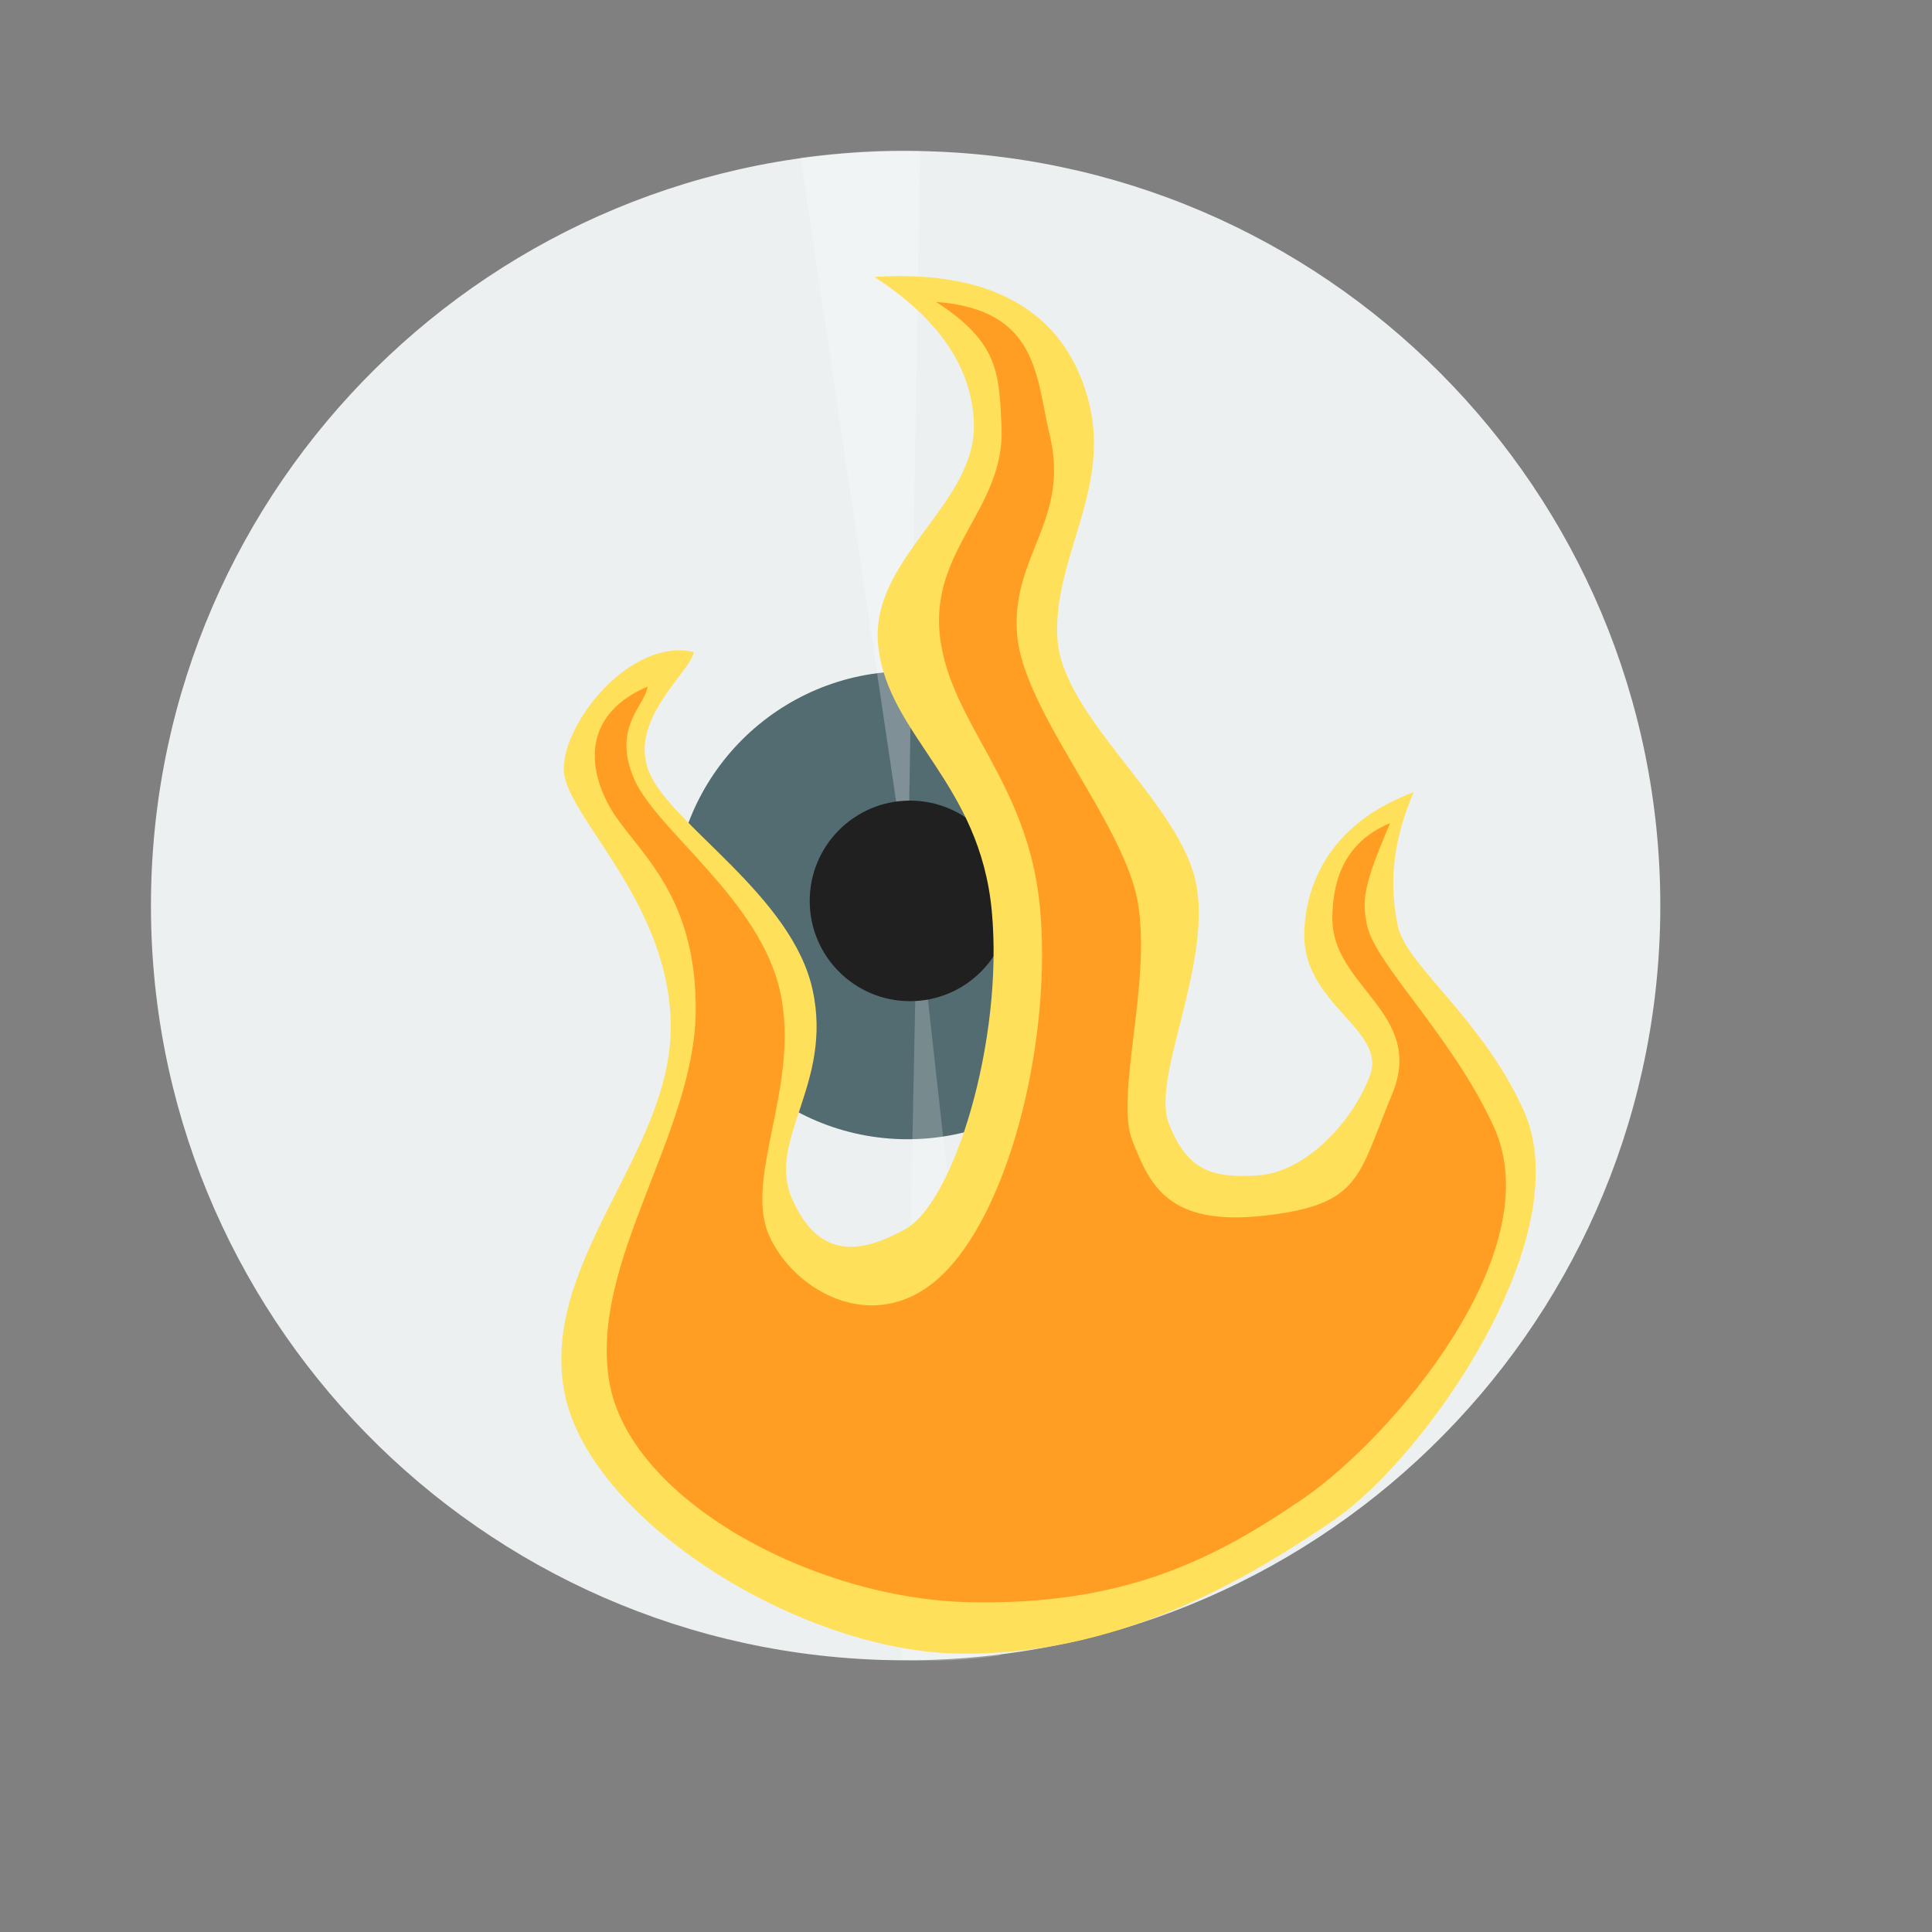 <?xml version="1.0" standalone="no"?>
<!DOCTYPE svg PUBLIC "-//W3C//DTD SVG 20010904//EN" "http://www.w3.org/TR/2001/REC-SVG-20010904/DTD/svg10.dtd">
<!-- Created using Karbon, part of Calligra: http://www.calligra.org/karbon -->
<svg xmlns="http://www.w3.org/2000/svg" xmlns:xlink="http://www.w3.org/1999/xlink" width="38.4pt" height="38.4pt">
<rect width="100%" height="100%" fill="#808080" stroke="none"/>
<defs/>
<g id="layer1">
  <path id="path4064" transform="matrix(1 0 0 -1 4 44)" fill="#ecf0f1" d="M39.997 19.64C39.798 8.631 30.739 -0.147 19.73 0.002C8.72 0.151 -0.098 9.17 0.001 20.18C0.1 31.19 9.08 40.049 20.09 40C31.101 39.95 40 31.011 40 20"/>
  <g id="g839" transform="" fill="none">
   <g id="text872" transform="" fill="none"/>
  </g>
  <path id="path40641" transform="matrix(1 0 0 -1 17.849 30.191)" fill="#536c72" d="M12.402 6.201C12.402 2.776 9.626 2.09704e-16 6.201 0C2.776 -2.09704e-16 4.19407e-16 2.776 0 6.201C-4.19407e-16 9.626 2.776 12.402 6.201 12.402C9.626 12.402 12.402 9.626 12.402 6.201"/>
  <path id="shape0" transform="matrix(0.995 -0.096 -0.096 -0.995 23.913 44.139)" fill="#ffffff" fill-opacity="0.208" fill-rule="evenodd" stroke="#003bc3" stroke-width="0" stroke-linecap="square" stroke-linejoin="bevel" d="M0 0.151L2.334 20.077L2.618 0.018C1.696 -0.027 0.871 0.012 0 0.151Z"/>
  <path id="shape1" transform="translate(21.216, 3.989)" fill="#ffffff" fill-opacity="0.255" fill-rule="evenodd" stroke="#003bc3" stroke-width="0" stroke-linecap="square" stroke-linejoin="bevel" d="M0 0.191L2.844 19.347L3.169 0.011C2.078 -0.032 1.031 0.056 0 0.191Z"/>
  <path id="path40642" transform="matrix(1 0 0 -1 21.458 26.532)" fill="#202020" d="M5.315 2.657C5.315 1.19 4.125 8.987e-17 2.657 0C1.19 -8.987e-17 1.7974e-16 1.19 0 2.657C-1.7974e-16 4.125 1.19 5.315 2.657 5.315C4.125 5.315 5.315 4.125 5.315 2.657"/>
  <path id="shape2" transform="translate(14.876, 7.317)" fill="#ffe05a" fill-rule="evenodd" stroke="#003bc3" stroke-width="0" stroke-linecap="square" stroke-linejoin="bevel" d="M10.458 36.503C6.245 36.41 0.653 32.911 0.068 29.506C-0.517 26.1 2.866 23.252 2.899 19.953C2.931 16.654 0.141 14.341 0.068 13.121C-0.005 11.901 1.81 9.571 3.51 9.962C3.447 10.466 1.73 11.778 2.338 13.173C2.946 14.569 6.122 16.428 6.661 18.924C7.199 21.419 5.436 22.89 6.11 24.439C6.784 25.988 7.828 25.972 9.118 25.255C10.407 24.537 11.724 20.246 11.408 16.833C11.092 13.42 8.68 12.192 8.401 9.836C8.122 7.479 11.032 6.06 10.933 3.862C10.867 2.397 9.988 1.117 8.296 0.022C12.434 -0.237 13.619 1.855 13.992 3.393C14.551 5.698 13.009 7.515 13.148 9.622C13.287 11.73 16.487 14.016 16.84 16.193C17.193 18.371 15.628 21.261 16.102 22.465C16.576 23.67 17.21 23.922 18.475 23.831C19.74 23.74 20.975 22.401 21.429 21.185C21.882 19.97 19.661 19.31 19.688 17.431C19.699 16.674 19.952 14.658 22.589 13.676C21.863 15.358 22.028 16.539 22.167 17.217C22.382 18.262 24.372 19.639 25.49 22.081C27.03 25.448 22.87 31.328 20.479 32.962C18.089 34.596 14.671 36.597 10.458 36.503Z"/>
  <path id="shape3" transform="translate(15.762, 8.001)" fill="#ff9e22" fill-rule="evenodd" stroke="#003bc3" stroke-width="0" stroke-linecap="square" stroke-linejoin="bevel" d="M9.913 34.459C5.788 34.367 0.902 31.741 0.381 28.597C-0.141 25.453 2.643 22.053 2.675 18.81C2.707 15.567 1.013 14.504 0.381 13.355C-0.251 12.207 -0.214 10.881 1.4 10.195C1.338 10.69 0.448 11.27 1.043 12.642C1.639 14.014 4.39 15.847 4.918 18.3C5.445 20.753 3.952 23.2 4.612 24.723C5.272 26.246 7.529 27.518 9.301 25.692C11.074 23.864 12.109 19.412 11.799 16.057C11.49 12.702 9.422 11.186 9.148 8.87C8.875 6.553 10.877 5.474 10.78 3.313C10.715 1.873 10.703 1.076 9.047 0C11.773 0.205 11.689 2.006 12.054 3.517C12.602 5.784 11.051 6.696 11.188 8.768C11.323 10.839 14.053 13.815 14.399 15.955C14.745 18.096 13.782 21.041 14.246 22.225C14.71 23.41 15.199 24.507 17.763 24.213C20.328 23.92 20.225 23.165 21.128 21.002C22.03 18.838 19.521 18.16 19.547 16.312C19.558 15.569 19.718 14.372 21.077 13.814C20.366 15.468 20.329 15.849 20.465 16.516C20.675 17.543 22.735 19.467 23.829 21.868C25.337 25.177 21.123 30.1 18.783 31.707C16.442 33.313 14.038 34.551 9.913 34.459Z"/>
 </g>
</svg>
